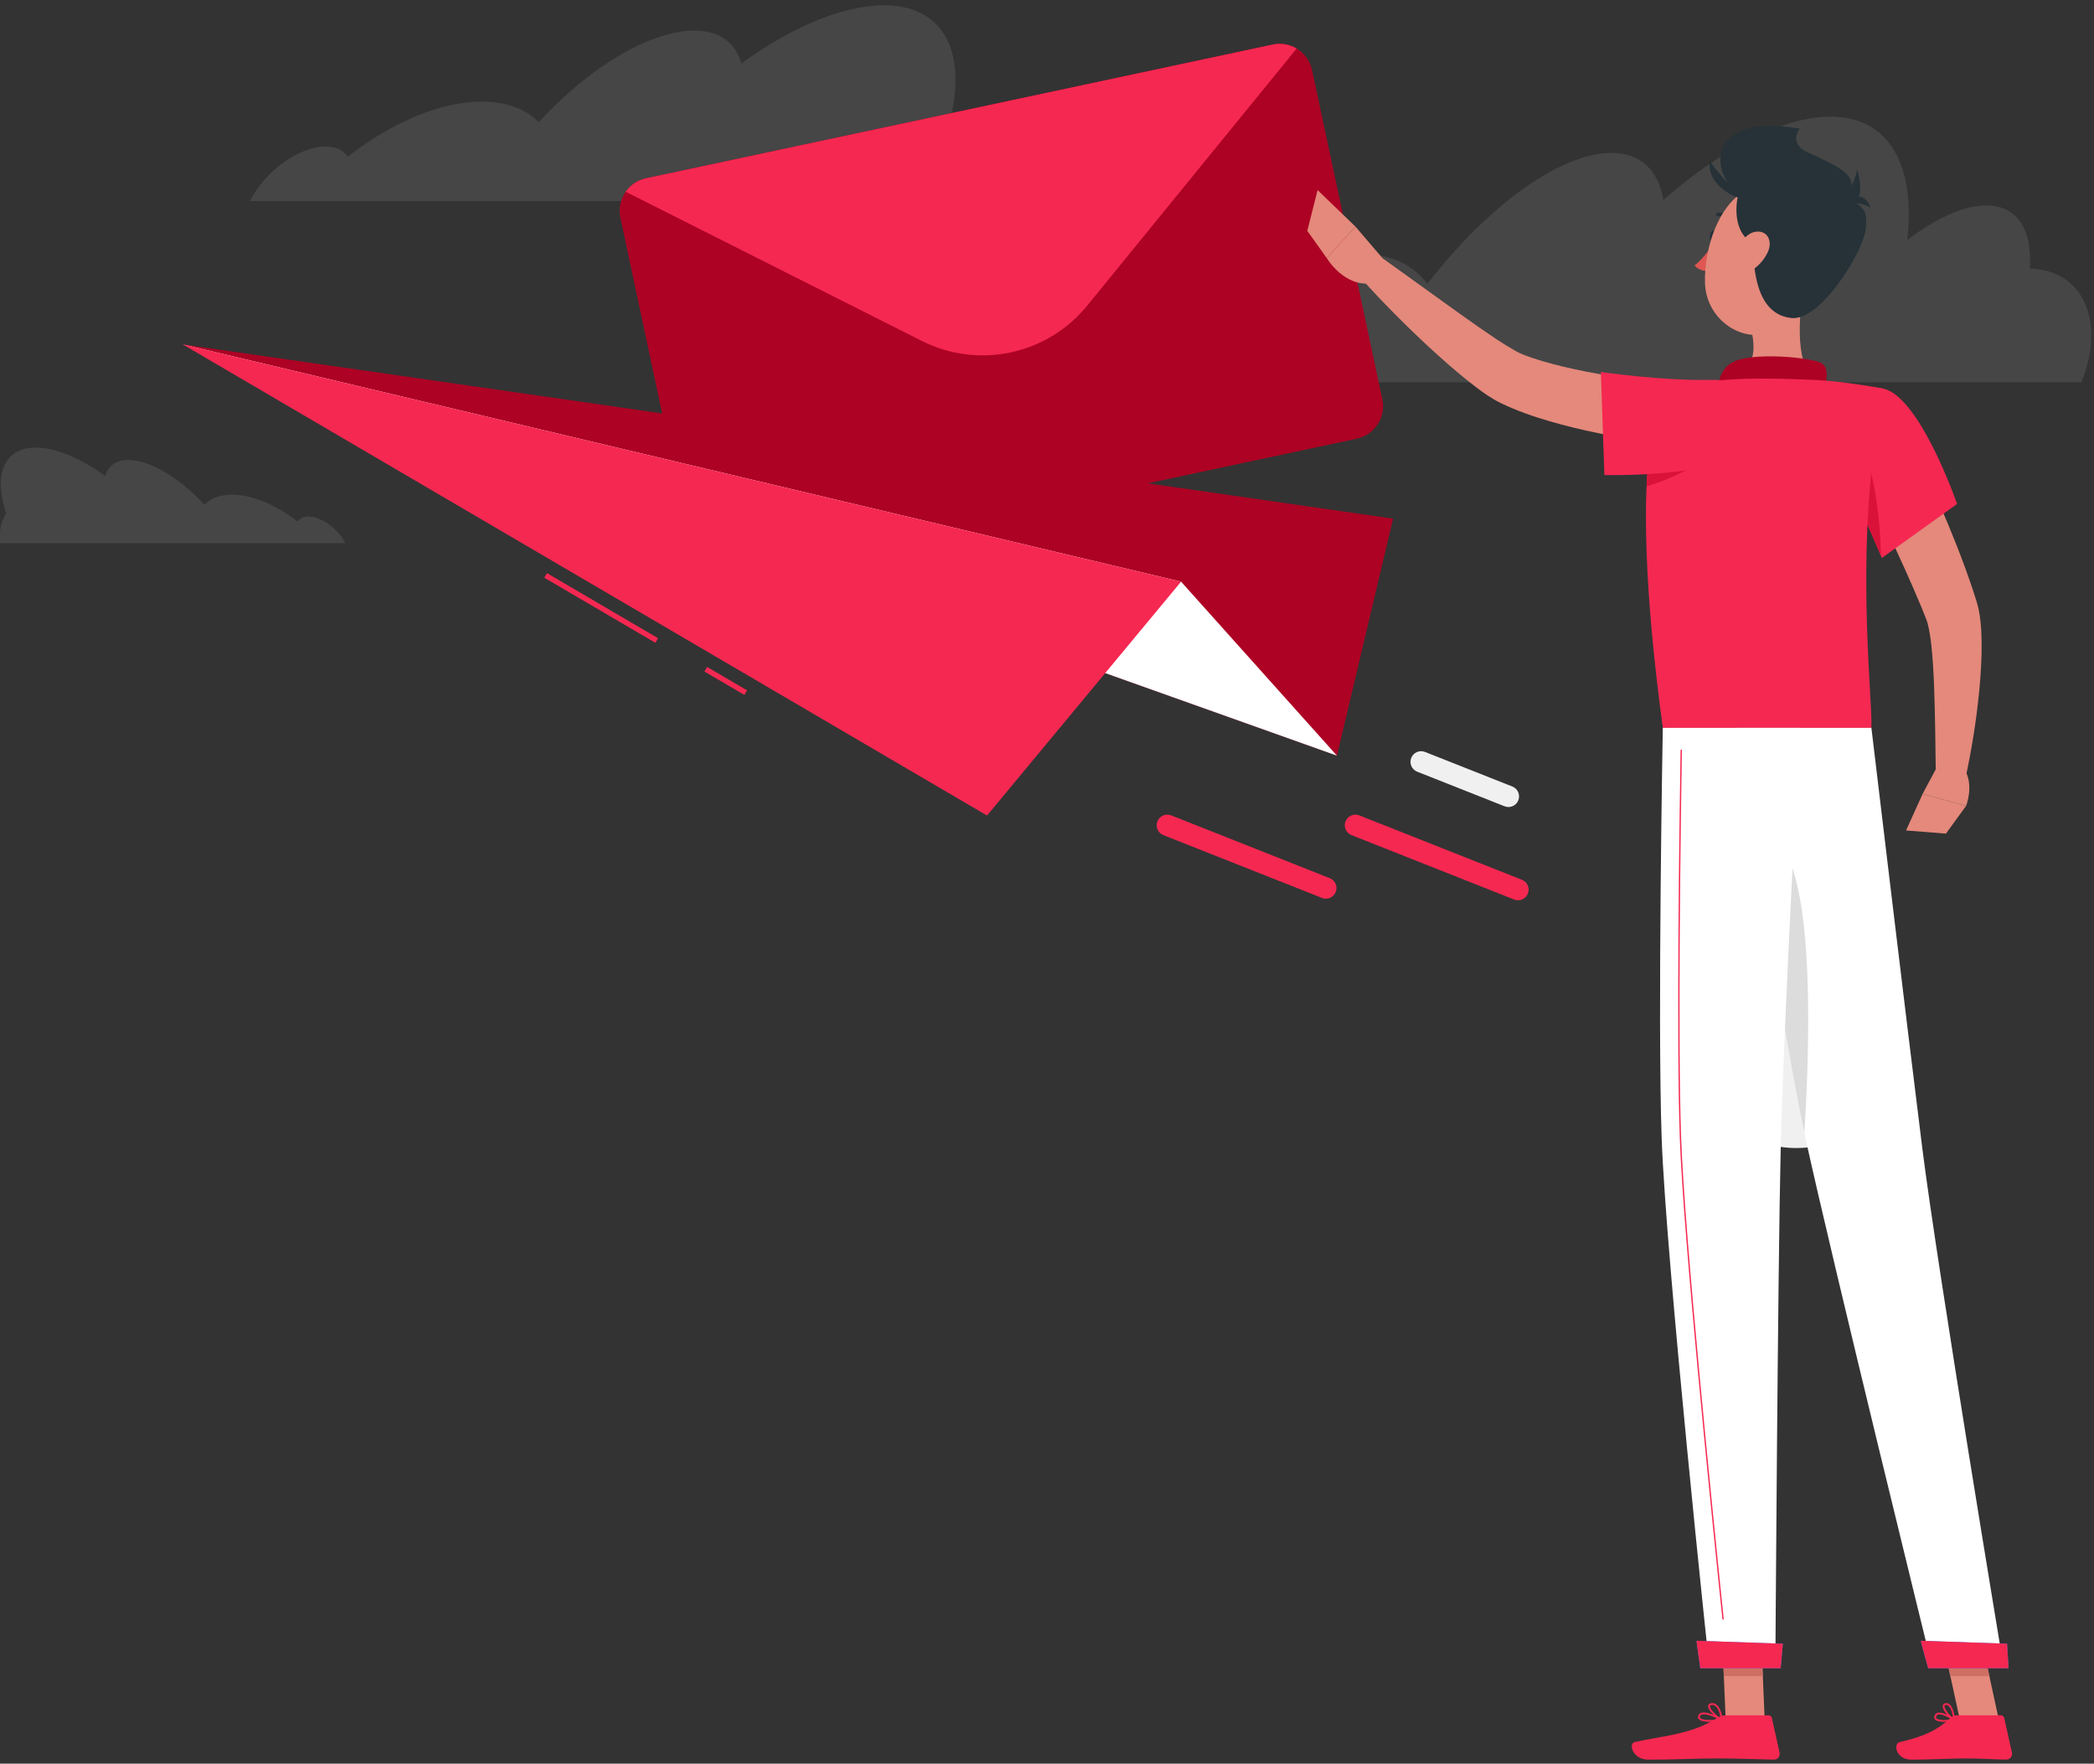 <?xml version="1.0" encoding="UTF-8"?>
<svg width="355px" height="299px" viewBox="0 0 355 299" version="1.1" xmlns="http://www.w3.org/2000/svg" xmlns:xlink="http://www.w3.org/1999/xlink">
    <rect x="0" y="0" width="355" height="299" fill="#333333" stroke="none"/>
    <!-- Generator: sketchtool 63.1 (101010) - https://sketch.com -->
    <title>3FAD13F0-53F1-4132-964F-5D4CDCACB801@1.5x</title>
    <desc>Created with sketchtool.</desc>
    <g id="Recruiter-Design" stroke="none" stroke-width="1" fill="none" fill-rule="evenodd">
        <g id="09_Invite-Invite-Candidates" transform="translate(-669, -175)">
            <g id="img_sendinvite_illustration-2" transform="translate(668, 175)">
                <g id="Group-29" transform="translate(0.1, 0.793)" fill="#F0F0F0">
                    <path d="M323.942,175.333 C323.942,185.552 315.658,193.836 305.44,193.836 C295.221,193.836 286.938,185.552 286.938,175.333 C286.938,165.115 295.221,156.83 305.44,156.83 C315.658,156.83 323.942,165.115 323.942,175.333" id="Fill-15"></path>
                    <path d="M160.959,23.02 C165.53,9.635 161.902,0.107 150.732,0.107 C143.727,0.107 135.041,3.857 126.583,9.963 C125.628,6.482 122.936,4.397 118.607,4.397 C110.988,4.397 100.485,10.843 92.244,19.937 C90.251,17.909 87.366,16.667 83.658,16.468 C76.367,16.058 67.535,19.762 59.856,25.785 C59.191,24.777 58.05,24.145 56.477,24.051 C52.274,23.816 46.586,27.556 43.76,32.395 C43.584,32.7 43.428,32.993 43.272,33.286 L52,33.286 L58.944,33.286 L83.067,33.286 L94.938,33.286 L104.169,33.286 L118.386,33.286 L120.966,33.286 L156.234,33.286 L163.178,33.286 C163.536,29.067 162.79,25.54 160.959,23.02" id="Fill-23" opacity="0.1"></path>
                    <path d="M58.33,86.283 C60.562,79.746 58.791,75.091 53.334,75.091 C49.912,75.091 45.67,76.923 41.539,79.906 C41.071,78.206 39.757,77.187 37.642,77.187 C33.92,77.187 28.79,80.335 24.765,84.777 C23.791,83.787 22.382,83.18 20.571,83.083 C17.009,82.883 12.694,84.692 8.944,87.634 C8.619,87.142 8.062,86.833 7.293,86.787 C5.241,86.673 2.462,88.499 1.082,90.863 C0.995,91.012 0.92,91.155 0.843,91.298 L5.107,91.298 L8.499,91.298 L20.282,91.298 L26.08,91.298 L30.589,91.298 L37.534,91.298 L38.794,91.298 L56.021,91.298 L59.413,91.298 C59.589,89.237 59.224,87.514 58.33,86.283" id="Fill-25" opacity="0.1" transform="translate(30.15, 83.194) scale(-1, 1) translate(-30.15, -83.194) "></path>
                    <path d="M346.419,44.839 C345.963,44.772 345.5,44.739 345.029,44.739 C345.461,38.207 342.964,34.039 337.632,34.039 C333.785,34.039 329.064,36.215 324.251,39.899 C325.628,27.223 321.219,18.984 311.235,18.984 C303.182,18.984 292.986,24.343 282.915,33.084 C282.033,28.111 279.066,25.13 274.081,25.13 C265.322,25.13 252.877,34.339 242.897,47.333 C242.897,47.333 242.894,47.351 242.885,47.333 C240.729,44.437 237.489,42.645 233.231,42.361 C224.892,41.774 214.537,47.066 205.356,55.69 C204.657,54.233 203.386,53.328 201.567,53.211 C197.006,52.893 190.721,57.648 187.071,64.011 L197.71,64.011 L204.923,64.011 L232.659,64.011 L245.649,64.011 L257.216,64.011 L273.645,64.011 L304.684,64.011 L316.783,64.011 L321.088,64.011 L338.308,64.011 L353.76,64.011 C357.674,54.366 354.555,45.927 346.419,44.839" id="Fill-27" opacity="0.1"></path>
                </g>
                <g id="Group-66" transform="translate(32, 7.093)">
                    <polygon id="Fill-36" fill="#AD0224" points="-1.02318151e-12 51.3 205.174 80.834 195.653 121.014"></polygon>
                    <path d="M191.439,4.783 L203.352,60.607 C203.998,63.631 202.052,66.632 199.029,67.277 L92.757,89.956 C89.734,90.601 86.732,88.655 86.087,85.632 L74.174,29.808 C73.837,28.228 74.209,26.649 75.07,25.412 C75.86,24.289 77.054,23.446 78.497,23.138 L184.769,0.459 C186.212,0.151 187.646,0.434 188.826,1.135 C190.118,1.913 191.101,3.202 191.439,4.783" id="Fill-40" fill="#AD0224"></path>
                    <path d="M188.826,1.135 L153.315,44.724 C146.533,53.049 134.871,55.538 125.281,50.707 L75.07,25.412 C75.86,24.29 77.055,23.446 78.498,23.138 L184.769,0.459 C186.212,0.152 187.646,0.434 188.826,1.135" id="Fill-42" fill="#F52851"></path>
                    <polygon id="Fill-46" fill="#FFFFFF" points="-7.67386134e-14 51.3 169.229 91.517 195.653 121.014"></polygon>
                    <polygon id="Fill-48" fill="#F52851" points="80.105 101.878 61.276 90.847 61.73 90.071 80.56 101.101"></polygon>
                    <polygon id="Fill-50" fill="#F52851" points="95.197 110.719 88.424 106.751 88.879 105.975 95.653 109.943"></polygon>
                    <polygon id="Fill-52" fill="#F52851" points="0 51.3 169.229 91.517 136.335 131.168"></polygon>
                    <path d="M226.353,145.53 C226.133,145.53 225.909,145.489 225.691,145.402 L198.121,134.487 C197.196,134.122 196.744,133.076 197.11,132.151 C197.475,131.227 198.516,130.772 199.446,131.14 L227.016,142.056 C227.941,142.422 228.394,143.467 228.027,144.392 C227.748,145.099 227.07,145.53 226.353,145.53" id="Fill-56" fill="#F52851"></path>
                    <path d="M224.728,129.721 C224.509,129.721 224.285,129.68 224.067,129.594 L209.26,123.731 C208.335,123.366 207.882,122.32 208.248,121.396 C208.614,120.472 209.656,120.017 210.585,120.384 L225.392,126.247 C226.317,126.612 226.77,127.658 226.402,128.583 C226.123,129.289 225.446,129.721 224.728,129.721" id="Fill-60" fill="#F0F0F0"></path>
                    <path d="M193.774,145.258 C193.555,145.258 193.33,145.216 193.113,145.13 L166.231,134.488 C165.306,134.121 164.854,133.075 165.22,132.151 C165.585,131.227 166.63,130.774 167.556,131.14 L194.437,141.784 C195.363,142.149 195.815,143.195 195.448,144.119 C195.169,144.827 194.491,145.258 193.774,145.258" id="Fill-64" fill="#F52851"></path>
                </g>
                <g id="Group-169" transform="translate(221.9, 20.593)">
                    <path d="M101.201,50.633 C103.583,55.29 105.772,59.948 107.849,64.722 C109.91,69.496 111.869,74.321 113.554,79.384 L114.169,81.304 C114.272,81.645 114.433,82.205 114.516,82.603 C114.601,83.02 114.691,83.448 114.739,83.829 C114.978,85.397 115.019,86.813 115.046,88.208 C115.091,90.983 114.903,93.629 114.672,96.262 C114.168,101.519 113.348,106.633 112.221,111.762 L107.287,111.215 C107.223,106.145 107.176,101.026 106.999,96.032 C106.911,93.54 106.768,91.054 106.515,88.71 C106.388,87.545 106.199,86.402 105.981,85.447 C105.929,85.194 105.863,85.002 105.804,84.792 C105.733,84.569 105.703,84.517 105.605,84.25 L104.927,82.547 C103.046,77.994 100.929,73.399 98.772,68.828 L92.238,55.118 L101.201,50.633 Z" id="Fill-67" fill="#E4897B"></path>
                    <path d="M107.357,109.673 L105.053,113.982 L112.413,116.035 C112.413,116.035 113.815,112.568 112.145,109.835 L107.357,109.673 Z" id="Fill-69" fill="#E4897B"></path>
                    <polygon id="Fill-71" fill="#E4897B" points="102.233 120.195 108.999 120.73 112.413 116.035 105.054 113.982"></polygon>
                    <path d="M70.215,19.533 C70.11,20.056 69.746,20.423 69.405,20.354 C69.063,20.283 68.872,19.804 68.978,19.281 C69.084,18.759 69.447,18.391 69.788,18.461 C70.13,18.53 70.321,19.01 70.215,19.533" id="Fill-73" fill="#263238"></path>
                    <path d="M69.794,20.433 C69.794,20.433 67.993,23.206 66.389,24.394 C67.138,25.446 68.79,25.371 68.79,25.371 L69.794,20.433 Z" id="Fill-75" fill="#DE5753"></path>
                    <path d="M72.718,17.02 C72.633,17.02 72.55,16.986 72.488,16.919 C71.551,15.904 70.437,16.069 70.388,16.076 C70.223,16.105 70.057,15.988 70.029,15.817 C70,15.647 70.114,15.486 70.284,15.457 C70.344,15.447 71.771,15.221 72.948,16.494 C73.065,16.621 73.057,16.819 72.93,16.936 C72.87,16.992 72.795,17.02 72.718,17.02" id="Fill-77" fill="#263238"></path>
                    <path d="M85.102,26.884 C84.154,31.721 83.208,40.583 86.591,43.811 C86.591,43.811 85.27,48.717 76.282,48.717 C66.399,48.717 71.559,43.811 71.559,43.811 C76.952,42.523 76.814,38.522 75.874,34.763 L85.102,26.884 Z" id="Fill-79" fill="#E4897B"></path>
                    <path d="M87.949,46.865 C88.662,44.495 89.448,41.782 87.822,40.932 C86.034,39.998 76.246,39.044 72.872,40.799 C69.497,42.554 70.454,47.361 70.454,47.361 L87.949,46.865 Z" id="Fill-81" fill="#AD0224"></path>
                    <path d="M107.881,270.053 C107.813,270.053 107.748,270.059 107.689,270.073 C107.555,270.105 107.46,270.174 107.4,270.284 C107.258,270.542 107.341,270.65 107.369,270.686 C107.652,271.057 109.004,271.064 109.99,270.896 C109.42,270.546 108.482,270.053 107.881,270.053 M108.707,271.313 C108.03,271.313 107.375,271.209 107.12,270.876 C107.013,270.737 106.926,270.494 107.125,270.133 C107.229,269.944 107.395,269.821 107.617,269.768 C108.588,269.545 110.408,270.792 110.486,270.845 C110.536,270.88 110.562,270.941 110.551,271.003 C110.539,271.064 110.493,271.112 110.434,271.126 C110.094,271.208 109.391,271.313 108.707,271.313" id="Fill-83" fill="#F52851"></path>
                    <path d="M109.062,268.451 C109.039,268.451 109.015,268.451 108.991,268.455 C108.787,268.479 108.77,268.574 108.762,268.613 C108.68,269.05 109.522,270.144 110.203,270.659 C110.125,270.102 109.914,268.991 109.421,268.587 C109.308,268.496 109.191,268.451 109.062,268.451 M110.396,271.131 C110.371,271.131 110.346,271.124 110.322,271.112 C109.639,270.741 108.315,269.294 108.454,268.555 C108.48,268.422 108.578,268.19 108.953,268.144 C109.19,268.117 109.419,268.181 109.62,268.345 C110.388,268.973 110.546,270.881 110.553,270.962 C110.557,271.019 110.53,271.074 110.482,271.105 C110.457,271.123 110.427,271.131 110.396,271.131" id="Fill-85" fill="#F52851"></path>
                    <path d="M67.957,270.031 C67.847,270.031 67.746,270.043 67.655,270.067 C67.51,270.106 67.41,270.178 67.348,270.286 C67.236,270.481 67.277,270.576 67.317,270.632 C67.615,271.045 69.285,271.067 70.526,270.896 C69.912,270.581 68.729,270.031 67.957,270.031 M69.005,271.314 C68.157,271.314 67.339,271.197 67.063,270.816 C66.966,270.682 66.891,270.455 67.076,270.131 C67.179,269.949 67.347,269.826 67.573,269.764 C68.667,269.472 70.984,270.782 71.082,270.838 C71.138,270.871 71.168,270.934 71.158,270.999 C71.148,271.063 71.098,271.114 71.034,271.128 C70.612,271.212 69.796,271.314 69.005,271.314" id="Fill-87" fill="#F52851"></path>
                    <path d="M69.39,268.451 C69.36,268.451 69.328,268.452 69.297,268.455 C69.014,268.484 68.997,268.595 68.991,268.631 C68.919,269.081 69.993,270.204 70.806,270.692 C70.722,270.173 70.486,269.107 69.934,268.654 C69.768,268.517 69.589,268.451 69.39,268.451 M71.003,271.131 C70.982,271.131 70.959,271.126 70.939,271.117 C70.142,270.759 68.561,269.331 68.681,268.582 C68.71,268.406 68.834,268.188 69.264,268.144 C69.585,268.113 69.876,268.201 70.133,268.412 C70.974,269.103 71.152,270.883 71.159,270.959 C71.164,271.015 71.139,271.069 71.095,271.101 C71.067,271.121 71.036,271.131 71.003,271.131" id="Fill-89" fill="#F52851"></path>
                    <polygon id="Fill-91" fill="#E4897B" points="78.274 270.974 71.661 270.974 71.003 255.663 77.616 255.663"></polygon>
                    <polygon id="Fill-93" fill="#E4897B" points="117.971 270.974 111.359 270.974 108.036 255.663 114.648 255.663"></polygon>
                    <path d="M110.89,270.208 L118.318,270.208 C118.588,270.208 118.822,270.397 118.881,270.66 L120.187,276.537 C120.322,277.147 119.843,277.724 119.218,277.714 C116.626,277.669 115.366,277.516 112.099,277.516 C110.089,277.516 105.949,277.725 103.174,277.725 C100.46,277.725 100.036,274.981 101.173,274.732 C106.267,273.619 108.185,272.081 109.817,270.615 C110.11,270.351 110.495,270.208 110.89,270.208" id="Fill-95" fill="#F52851"></path>
                    <path d="M71.706,270.208 L78.925,270.208 C79.196,270.208 79.43,270.397 79.489,270.66 L80.796,276.537 C80.931,277.147 80.467,277.724 79.843,277.714 C77.239,277.669 73.476,277.516 70.202,277.516 C66.374,277.516 63.067,277.725 58.579,277.725 C55.865,277.725 55.112,274.981 56.247,274.732 C61.419,273.601 65.643,273.48 70.113,270.724 C70.599,270.424 71.135,270.208 71.706,270.208" id="Fill-97" fill="#F52851"></path>
                    <path d="M68.512,55.424 C62.906,54.986 57.517,54.261 52.035,53.234 C49.307,52.709 46.575,52.124 43.843,51.389 C41.107,50.655 38.366,49.824 35.597,48.667 C34.904,48.383 34.205,48.063 33.507,47.731 C32.63,47.298 31.902,46.848 31.261,46.423 C29.961,45.563 28.849,44.678 27.741,43.795 C25.539,42.032 23.491,40.199 21.469,38.348 C17.445,34.625 13.626,30.772 9.949,26.718 L13.259,23.019 L26.317,32.404 C28.473,33.958 30.649,35.476 32.789,36.908 C33.854,37.616 34.944,38.288 35.937,38.848 C36.439,39.133 36.886,39.347 37.232,39.484 C37.768,39.692 38.309,39.899 38.878,40.089 C43.449,41.615 48.619,42.594 53.752,43.421 C58.891,44.234 64.201,44.903 69.331,45.435 L68.512,55.424 Z" id="Fill-99" fill="#E4897B"></path>
                    <path d="M98.429,45.306 C104.627,46.726 110.892,64.845 110.892,64.845 L98.136,73.994 C98.136,73.994 94.572,65.556 91.067,58.176 C87.394,50.443 92.093,43.853 98.429,45.306" id="Fill-103" fill="#F52851"></path>
                    <path d="M94.854,55.205 L92.325,60.866 C94.944,66.518 97.338,72.116 97.977,73.61 C97.887,66.923 96.618,58.625 94.854,55.205" id="Fill-107" fill="#DA123A"></path>
                    <path d="M61.389,45.646 C61.389,45.646 54.352,53.595 60.997,102.794 L96.361,102.794 C96.605,97.366 93.194,70.884 98.429,45.306 C98.429,45.306 92.369,44.089 86.592,43.81 C82.073,43.592 75.532,43.448 71.559,43.811 C66.321,44.289 61.389,45.646 61.389,45.646" id="Fill-111" fill="#F52851"></path>
                    <path d="M58.773,55.205 C58.539,57.068 58.359,59.273 58.242,61.874 C61.167,60.965 64.803,59.507 68.088,57.248 L58.773,55.205 Z" id="Fill-115" fill="#DA123A"></path>
                    <path d="M73.901,56.169 C69.17,60.361 51.095,59.942 51.095,59.942 L50.499,42.469 C50.499,42.469 60.746,43.972 68.922,43.806 C79.021,43.601 79.093,51.568 73.901,56.169" id="Fill-119" fill="#F52851"></path>
                    <path d="M13.421,23.109 L8.883,17.811 L4.038,23.177 C4.038,23.177 7.022,28.194 11.77,27.403 L13.421,23.109 Z" id="Fill-121" fill="#E4897B"></path>
                    <polygon id="Fill-123" fill="#E4897B" points="2.475 11.631 0.73 18.545 4.038 23.177 8.883 17.811"></polygon>
                    <polygon id="Fill-125" fill="#CE6F64" points="71.005 255.667 71.343 263.56 77.958 263.56 77.62 255.667"></polygon>
                    <polygon id="Fill-127" fill="#CE6F64" points="114.651 255.667 108.036 255.667 109.753 263.56 116.366 263.56"></polygon>
                    <path d="M74.986,12.961 C69.054,10.219 67.179,-1.742 84.241,1.219 C84.241,1.219 81.671,4.07 86.893,5.87 C92.116,7.67 87.744,18.858 74.986,12.961" id="Fill-129" fill="#263238"></path>
                    <path d="M87.871,21.968 C86.172,28.306 85.5,32.102 81.589,34.737 C75.705,38.702 68.381,34.152 68.151,27.435 C67.945,21.387 70.758,12.038 77.559,10.761 C84.26,9.502 89.57,15.63 87.871,21.968" id="Fill-131" fill="#E4897B"></path>
                    <path d="M84.009,4.441 C88.047,6.699 93.521,8.045 92.971,11.247 C92.297,15.16 96.28,12.712 95.353,18.542 C94.747,22.349 87.725,33.885 82.782,33.322 C75.351,32.475 76.294,21.125 76.268,15.161 C76.254,11.644 76.089,0.012 84.009,4.441" id="Fill-133" fill="#263238"></path>
                    <path d="M75.378,9.495 C73.578,9.92 71.193,20.295 78.166,21.244 C86.19,22.339 75.378,9.495 75.378,9.495" id="Fill-135" fill="#263238"></path>
                    <path d="M75.56,13.178 C73.354,13.372 68.379,10.717 68.973,6.725 C68.973,6.725 72.144,11.396 75.56,13.178" id="Fill-137" fill="#263238"></path>
                    <path d="M78.831,22.073 C78.14,23.647 76.834,24.886 75.569,25.545 C73.668,26.535 72.598,25.087 73.029,23.183 C73.416,21.471 74.873,18.891 76.828,18.68 C78.756,18.472 79.62,20.273 78.831,22.073" id="Fill-139" fill="#E4897B"></path>
                    <path d="M88.731,14.749 C90.066,14.069 93.108,12.528 93.937,8.156 C93.937,8.156 96.907,16.451 88.731,14.749" id="Fill-141" fill="#263238"></path>
                    <path d="M96.243,14.661 C95.577,14.271 94.062,13.38 91.936,14.237 C91.936,14.237 94.707,10.642 96.243,14.661" id="Fill-143" fill="#263238"></path>
                    <path d="M73.542,102.794 C73.542,102.794 81.046,153.322 85.165,172.251 C89.676,192.981 106.671,262.031 106.671,262.031 L118.781,262.031 C118.781,262.031 107.574,194.654 105,174.131 C102.207,151.855 96.361,102.794 96.361,102.794 L73.542,102.794 Z" id="Fill-147" fill="#FFFFFF"></path>
                    <path d="M104.737,257.57 C104.684,257.57 105.988,262.22 105.988,262.22 L119.611,262.22 L119.362,258.07 L104.737,257.57 Z" id="Fill-149" fill="#407BFF"></path>
                    <path d="M104.737,257.57 C104.684,257.57 105.988,262.22 105.988,262.22 L119.611,262.22 L119.362,258.07 L104.737,257.57 Z" id="Fill-151" fill="#F52851"></path>
                    <path d="M78.284,120.797 C86.961,122.498 86.042,154.853 84.998,171.494 C82.497,159.731 78.833,137.096 76.331,121.031 C76.908,120.743 77.555,120.653 78.284,120.797" id="Fill-155" fill="#DCDCDC"></path>
                    <path d="M60.998,102.794 C60.998,102.794 60.087,152.227 60.806,172.391 C61.554,193.363 68.879,262.031 68.879,262.031 L80.08,262.031 C80.08,262.031 80.491,194.589 80.989,173.991 C81.532,151.538 84.243,102.794 84.243,102.794 L60.998,102.794 Z" id="Fill-159" fill="#FFFFFF"></path>
                    <path d="M71.212,253.986 C71.156,253.986 71.107,253.942 71.101,253.885 C69.127,234.879 64.471,188.893 63.882,172.395 C63.282,155.555 63.827,117.773 64.009,106.595 C64.01,106.534 64.06,106.485 64.121,106.485 L64.123,106.485 C64.185,106.485 64.235,106.537 64.234,106.599 C64.052,117.776 63.507,155.553 64.107,172.386 C64.696,188.878 69.35,234.858 71.324,253.861 C71.331,253.923 71.286,253.978 71.224,253.986 C71.221,253.986 71.216,253.986 71.212,253.986" id="Fill-161" fill="#F52851"></path>
                    <path d="M66.724,257.57 C66.672,257.57 67.356,262.22 67.356,262.22 L80.981,262.22 L81.349,258.07 L66.724,257.57 Z" id="Fill-165" fill="#407BFF"></path>
                    <path d="M66.724,257.57 C66.672,257.57 67.356,262.22 67.356,262.22 L80.981,262.22 L81.349,258.07 L66.724,257.57 Z" id="Fill-167" fill="#F52851"></path>
                </g>
            </g>
        </g>
    </g>
</svg>